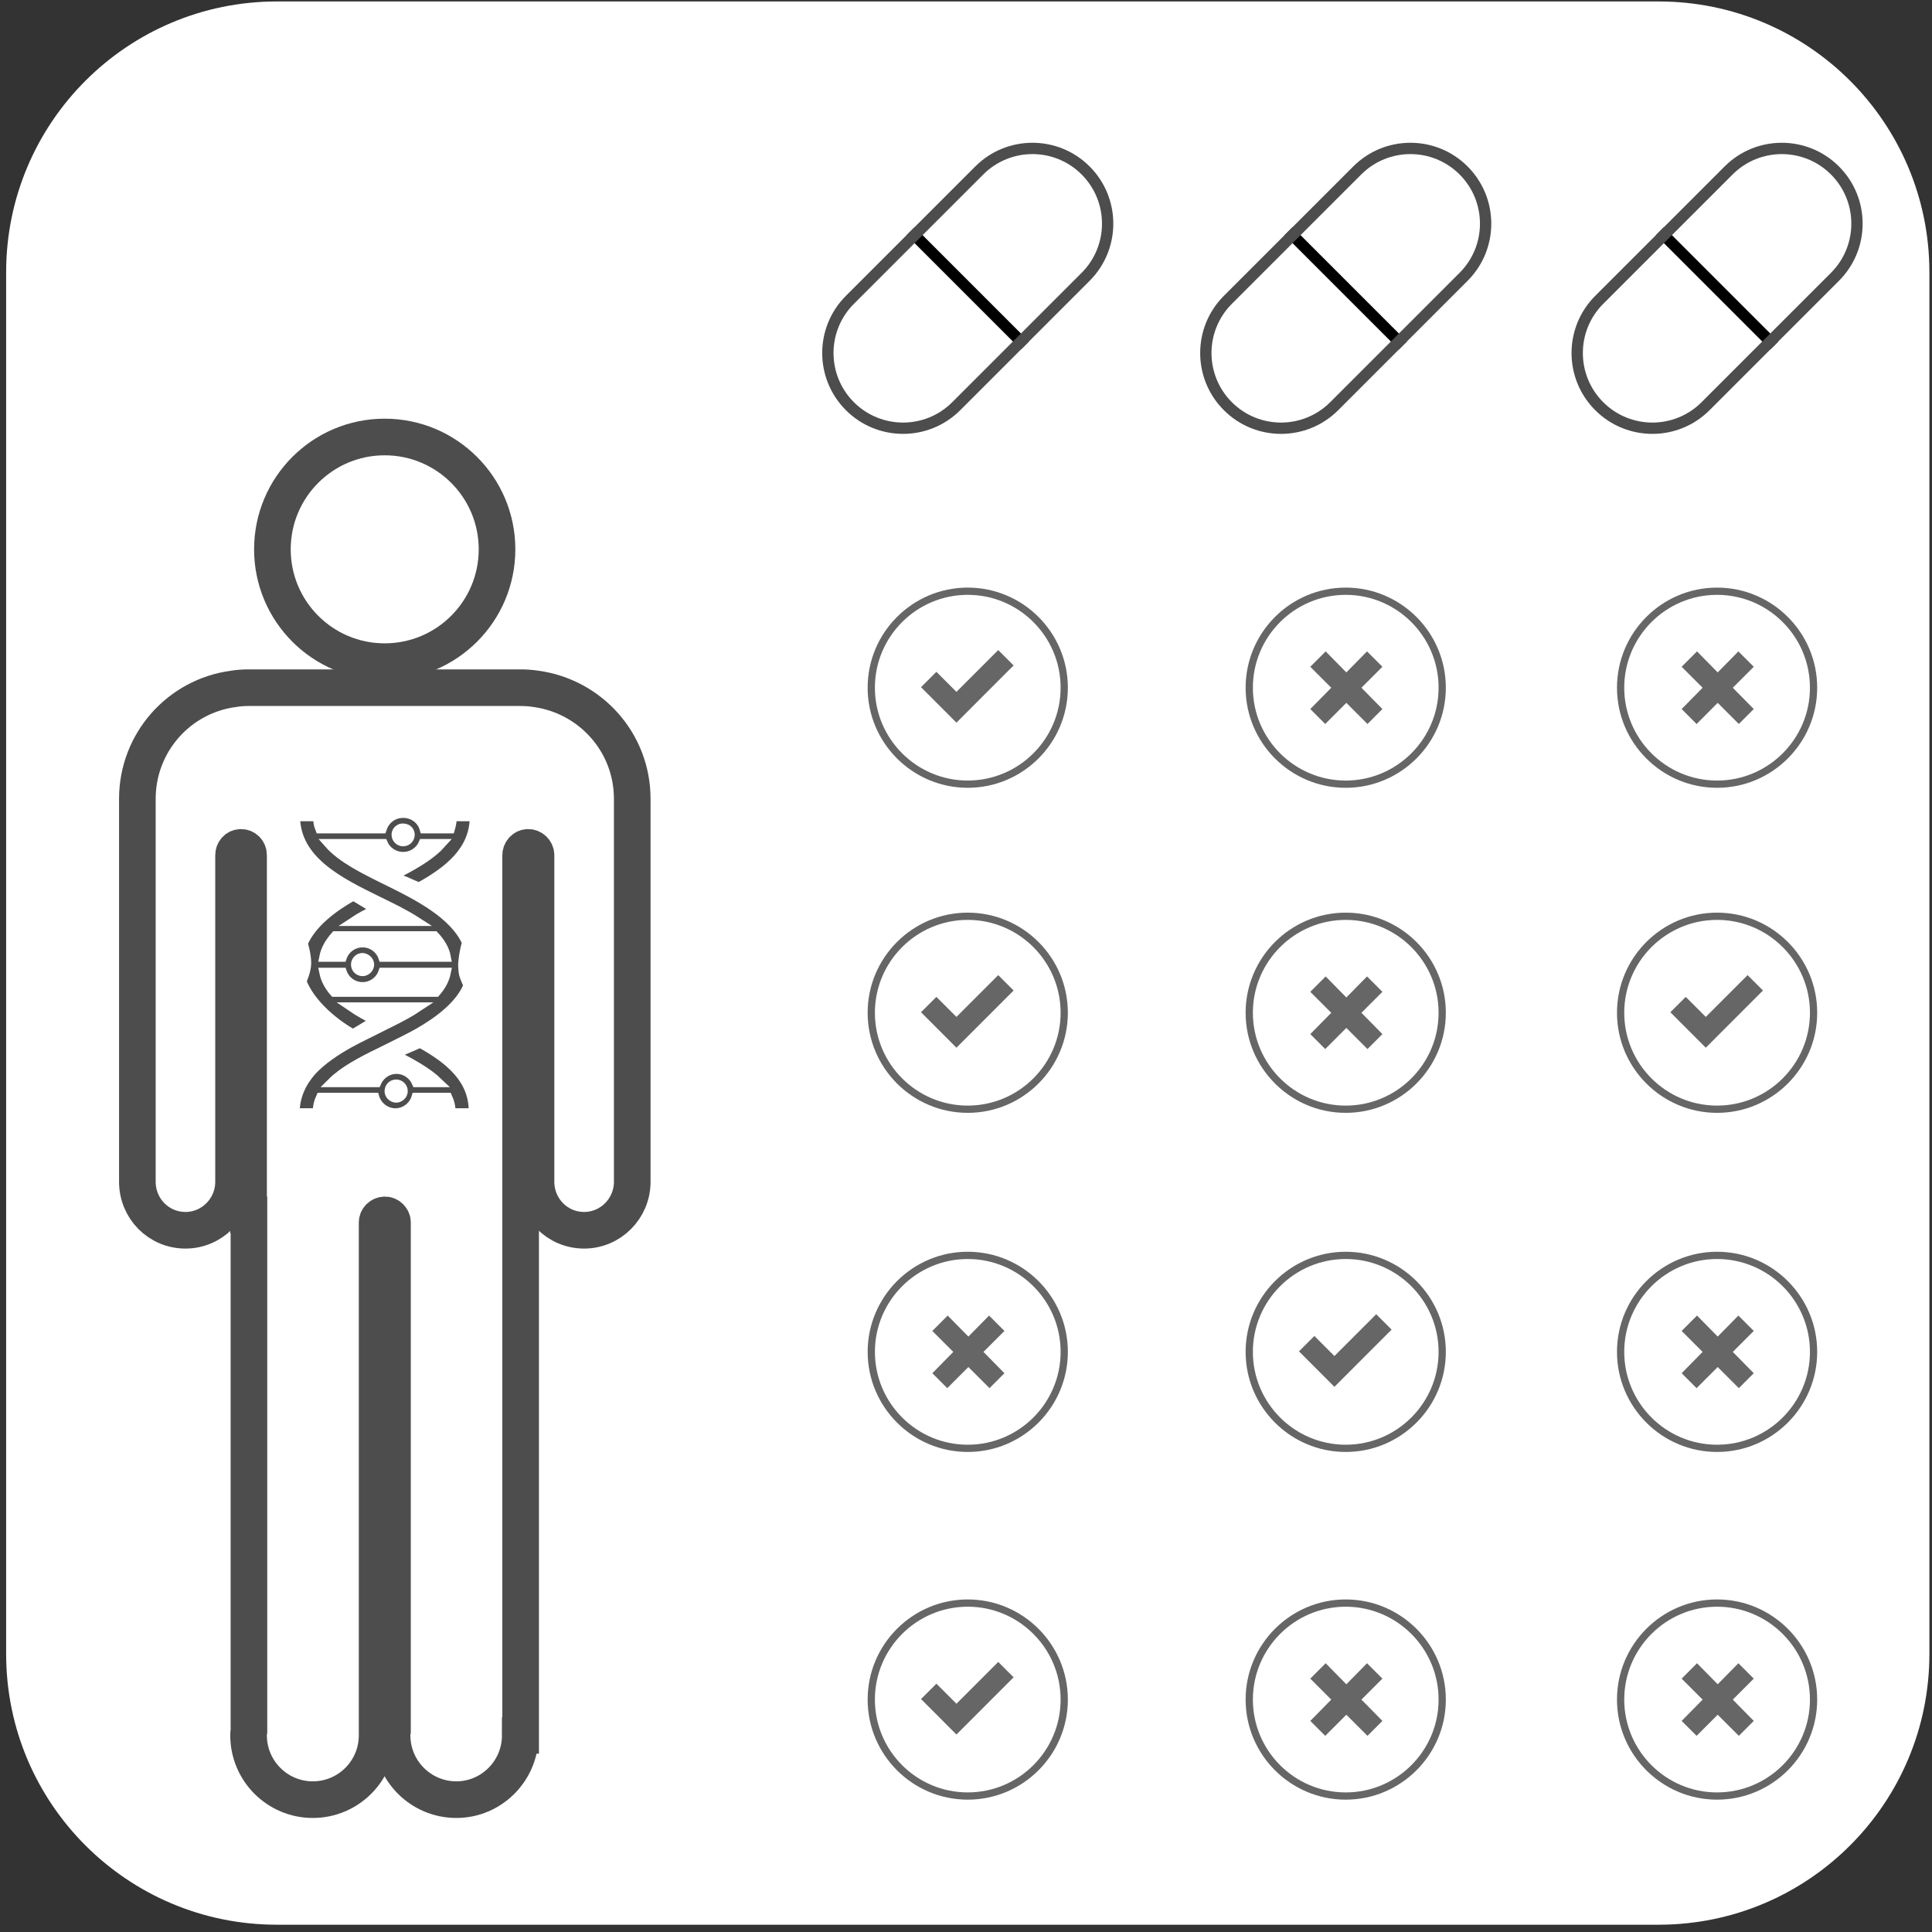 <?xml version="1.0" encoding="UTF-8" standalone="no"?>
<svg width="211px" height="211px" viewBox="0 0 211 211" version="1.1" xmlns="http://www.w3.org/2000/svg" xmlns:xlink="http://www.w3.org/1999/xlink" xmlns:sketch="http://www.bohemiancoding.com/sketch/ns">
    <rect x="0" y="0" width="211" height="211" fill="#333333" stroke="none"/>
    <!-- Generator: Sketch 3.4.4 (17249) - http://www.bohemiancoding.com/sketch -->
    <title>Shape</title>
    <desc>Created with Sketch.</desc>
    <defs></defs>
    <g id="Page-1" stroke="none" stroke-width="1" fill="none" fill-rule="evenodd" sketch:type="MSPage">
        <g id="HCP-hero" sketch:type="MSLayerGroup" transform="translate(-245, 0)">
            <g id="Holding_shapes" fill="#FFFFFF" sketch:type="MSShapeGroup">
                <path d="M455.715,180.637 C455.715,196.967 442.477,210.204 426.148,210.204 L275.238,210.204 C258.909,210.204 245.671,196.967 245.671,180.637 L245.671,29.728 C245.671,13.398 258.909,0.16 275.238,0.16 L426.148,0.16 C442.477,0.16 455.715,13.398 455.715,29.728 L455.715,180.637 L455.715,180.637 Z" id="Shape"></path>
            </g>
            <g id="match" transform="translate(260, 15)" sketch:type="MSShapeGroup">
                <path d="M39.282,44.993 C39.282,51.768 33.789,57.261 27.011,57.261 C20.24,57.261 14.75,51.768 14.75,44.993 C14.75,38.218 20.242,32.725 27.011,32.725 C33.789,32.725 39.282,38.218 39.282,44.993 L39.282,44.993 Z" id="Shape" stroke="#4D4D4D" stroke-width="4"></path>
                <path d="M54.049,72.248 L54.049,114.063 C54.049,116.993 51.681,119.361 48.795,119.361 C45.868,119.361 43.54,116.993 43.54,114.063 L43.54,78.406 C43.54,77.933 43.15,77.546 42.68,77.546 C42.246,77.546 41.86,77.934 41.86,78.406 L41.86,174.527 L41.82,174.527 C41.82,178.4 38.674,181.546 34.842,181.546 C30.963,181.546 27.821,178.4 27.821,174.527 C27.821,174.355 27.821,174.224 27.864,174.051 L27.864,118.5 C27.864,118.068 27.478,117.682 27.048,117.682 C26.571,117.682 26.186,118.069 26.186,118.5 L26.186,174.527 C26.186,178.4 23.039,181.546 19.165,181.546 C15.289,181.546 12.147,178.4 12.147,174.527 C12.147,174.355 12.147,174.224 12.188,174.051 L12.188,117.683 L12.147,117.683 L12.147,78.406 C12.147,77.933 11.801,77.546 11.327,77.546 C10.851,77.546 10.507,77.934 10.507,78.406 L10.507,114.063 C10.507,116.993 8.141,119.361 5.255,119.361 C2.327,119.361 0.002,116.993 0.002,114.063 L0.002,72.248 C0.002,66.091 4.564,61.011 10.507,60.232 C11.024,60.145 11.583,60.105 12.148,60.105 L41.859,60.105 C42.42,60.105 42.977,60.145 43.541,60.232 C49.486,61.051 54.049,66.091 54.049,72.248 L54.049,72.248 Z" id="Shape" stroke="#4D4D4D" stroke-width="4"></path>
                <path d="M96.499,23.171 C95.973,22.645 84.011,10.682 84.011,10.682 L84.885,9.808 C84.885,9.808 96.854,21.777 97.374,22.297 L96.499,23.171 L96.499,23.171 Z" id="Shape" fill="#000000"></path>
                <path d="M104.002,3.179 C100.553,-0.27 94.961,-0.27 91.513,3.179 L77.383,17.309 C73.934,20.758 73.934,26.35 77.383,29.798 C80.831,33.247 86.423,33.247 89.872,29.798 L104.002,15.668 C107.45,12.22 107.45,6.628 104.002,3.179 L104.002,3.179 Z M103.128,14.795 L88.997,28.925 C86.031,31.891 81.223,31.891 78.256,28.925 C75.291,25.959 75.291,21.15 78.256,18.184 L92.387,4.054 C95.353,1.088 100.161,1.088 103.128,4.054 C106.094,7.02 106.094,11.829 103.128,14.795 L103.128,14.795 Z" id="Shape" fill="#4D4D4D"></path>
                <path d="M137.778,23.171 C137.252,22.645 125.29,10.682 125.29,10.682 L126.164,9.808 C126.164,9.808 138.133,21.777 138.653,22.297 L137.778,23.171 L137.778,23.171 Z" id="Shape" fill="#000000"></path>
                <path d="M145.281,3.179 C141.832,-0.27 136.24,-0.27 132.792,3.179 L118.662,17.309 C115.213,20.758 115.213,26.35 118.662,29.798 C122.11,33.247 127.702,33.247 131.151,29.798 L145.281,15.668 C148.729,12.22 148.729,6.628 145.281,3.179 L145.281,3.179 Z M144.407,14.795 L130.276,28.925 C127.31,31.891 122.502,31.891 119.535,28.925 C116.57,25.959 116.57,21.15 119.535,18.184 L133.666,4.054 C136.632,1.088 141.44,1.088 144.407,4.054 C147.373,7.02 147.373,11.829 144.407,14.795 L144.407,14.795 Z" id="Shape" fill="#4D4D4D"></path>
                <path d="M178.336,23.171 C177.81,22.645 165.848,10.682 165.848,10.682 L166.722,9.808 C166.722,9.808 178.691,21.777 179.211,22.297 L178.336,23.171 L178.336,23.171 Z" id="Shape" fill="#000000"></path>
                <path d="M185.839,3.179 C182.39,-0.27 176.798,-0.27 173.35,3.179 L159.22,17.309 C155.771,20.758 155.771,26.35 159.22,29.798 C162.668,33.247 168.26,33.247 171.709,29.798 L185.839,15.668 C189.287,12.22 189.287,6.628 185.839,3.179 L185.839,3.179 Z M184.965,14.795 L170.834,28.925 C167.868,31.891 163.06,31.891 160.093,28.925 C157.128,25.959 157.128,21.15 160.093,18.184 L174.224,4.054 C177.19,1.088 181.998,1.088 184.965,4.054 C187.931,7.02 187.931,11.829 184.965,14.795 L184.965,14.795 Z" id="Shape" fill="#4D4D4D"></path>
                <path d="M30.883,98.924 C30.158,99.246 28.868,99.811 28.024,100.133 C29.917,101.099 31.69,102.067 32.898,103.235 L30.481,103.235 C30.118,102.389 29.272,101.785 28.305,101.785 C27.338,101.785 26.493,102.389 26.13,103.235 L21.215,103.235 C22.504,101.946 24.478,100.898 26.572,99.891 C26.814,99.77 27.055,99.649 27.298,99.529 C28.426,98.965 29.594,98.401 30.682,97.796 C32.939,96.503 35.26,94.761 36.121,92.605 C36.121,92.605 35.983,92.376 35.675,91.544 C35.555,91.222 35.53,90.413 35.534,90.344 C35.602,89.152 35.953,87.916 35.953,87.916 C34.574,84.845 30.621,82.829 27.298,81.199 C24.76,79.95 22.302,78.741 20.892,77.13 L26.855,77.13 C27.218,77.976 28.064,78.54 29.031,78.54 C29.998,78.54 30.843,77.976 31.206,77.13 L33.221,77.13 C32.214,78.258 30.683,79.225 28.749,80.232 C28.467,80.393 28.185,80.514 27.902,80.675 C28.305,80.836 28.789,81.078 29.272,81.238 C29.876,81.52 30.481,81.762 30.763,81.883 C33.985,80.111 36.805,77.895 36.805,74.189 L34.388,74.189 C34.388,74.672 34.307,75.115 34.187,75.518 L31.327,75.518 C31.045,74.511 30.118,73.826 29.031,73.826 C27.943,73.826 27.056,74.511 26.734,75.518 L19.926,75.518 C19.764,75.115 19.684,74.632 19.684,74.189 L17.267,74.189 C17.307,78.982 22.061,81.319 26.25,83.374 C27.741,84.099 29.231,84.824 30.48,85.63 L23.631,85.63 C24.357,85.147 25.162,84.743 26.008,84.3 L23.591,82.849 C21.309,84.123 19.034,85.872 18.113,88.022 C18.113,88.022 18.489,89.234 18.489,90.181 C18.489,91.035 17.969,92.177 17.969,92.177 C18.835,94.448 21.217,96.596 23.55,97.915 L25.966,96.466 C25.04,95.982 24.154,95.498 23.389,94.975 L30.68,94.975 C29.713,95.621 28.626,96.184 27.497,96.747 C27.095,96.948 26.651,97.15 26.208,97.392 C25.241,97.876 24.233,98.359 23.268,98.882 C21.657,99.769 20.165,100.776 19.038,101.985 C17.951,103.234 17.226,104.724 17.226,106.538 L19.643,106.538 C19.643,105.934 19.763,105.369 20.005,104.846 L20.126,104.846 L25.927,104.846 C26.209,105.813 27.136,106.538 28.183,106.538 C29.231,106.538 30.158,105.812 30.439,104.846 L33.904,104.846 C34.146,105.369 34.266,105.934 34.266,106.538 L36.684,106.538 C36.805,102.872 34.025,100.656 30.883,98.924 L30.883,98.924 Z M28.667,75.518 C28.788,75.437 28.909,75.437 29.03,75.437 C29.151,75.437 29.311,75.477 29.392,75.518 C29.633,75.639 29.795,75.88 29.795,76.163 C29.795,76.566 29.472,76.928 29.029,76.928 C28.627,76.928 28.263,76.606 28.263,76.163 C28.265,75.88 28.426,75.639 28.667,75.518 L28.667,75.518 Z M21.618,87.201 L32.293,87.201 L32.454,87.201 C33.099,87.886 33.582,88.651 33.743,89.537 L26.814,89.537 C26.492,88.611 25.605,87.966 24.598,87.966 C23.591,87.966 22.704,88.611 22.382,89.537 L20.367,89.537 C20.53,88.691 20.973,87.926 21.618,87.201 L21.618,87.201 Z M25.364,90.344 C25.364,90.746 25.001,91.109 24.598,91.109 C24.195,91.109 23.832,90.787 23.832,90.344 C23.832,89.94 24.154,89.578 24.598,89.578 C25.001,89.617 25.364,89.939 25.364,90.344 L25.364,90.344 Z M21.497,93.364 C20.933,92.719 20.53,91.994 20.368,91.189 L22.383,91.189 C22.705,92.115 23.592,92.759 24.599,92.759 C25.606,92.759 26.493,92.114 26.815,91.189 L33.744,91.189 C33.583,91.994 33.18,92.719 32.616,93.364 L21.497,93.364 L21.497,93.364 Z M28.587,104.846 C28.506,104.886 28.386,104.926 28.265,104.926 C28.144,104.926 28.024,104.886 27.943,104.846 C27.701,104.725 27.5,104.483 27.5,104.16 C27.5,103.758 27.822,103.395 28.266,103.395 C28.668,103.395 29.032,103.717 29.032,104.16 C29.03,104.482 28.829,104.725 28.587,104.846 L28.587,104.846 Z" id="Shape" stroke="#FFFFFF" fill="#4D4D4D"></path>
                <path d="M131.97,71.038 C125.943,71.038 121.039,66.134 121.039,60.106 C121.039,54.078 125.942,49.174 131.97,49.174 C137.999,49.174 142.904,54.078 142.904,60.106 C142.904,66.134 137.999,71.038 131.97,71.038 L131.97,71.038 Z M131.97,49.965 C126.38,49.965 121.831,54.514 121.831,60.106 C121.831,65.698 126.379,70.247 131.97,70.247 C137.562,70.247 142.113,65.698 142.113,60.106 C142.113,54.514 137.562,49.965 131.97,49.965 L131.97,49.965 Z M135.977,57.82 L134.298,56.141 L132.039,58.436 L129.78,56.141 L128.101,57.82 L130.391,60.111 L128.103,62.437 L129.733,64.069 L132.039,61.761 L134.346,64.069 L135.977,62.437 L133.687,60.111 L135.977,57.82 L135.977,57.82 Z" id="Shape" fill="#666666"></path>
                <path d="M172.527,71.038 C166.5,71.038 161.596,66.134 161.596,60.106 C161.596,54.078 166.499,49.174 172.527,49.174 C178.556,49.174 183.461,54.078 183.461,60.106 C183.461,66.134 178.557,71.038 172.527,71.038 L172.527,71.038 Z M172.527,49.965 C166.937,49.965 162.388,54.514 162.388,60.106 C162.388,65.698 166.936,70.247 172.527,70.247 C178.119,70.247 182.67,65.698 182.67,60.106 C182.67,54.514 178.119,49.965 172.527,49.965 L172.527,49.965 Z M176.534,57.82 L174.855,56.141 L172.596,58.436 L170.337,56.141 L168.658,57.82 L170.948,60.111 L168.66,62.437 L170.29,64.069 L172.596,61.761 L174.903,64.069 L176.534,62.437 L174.244,60.111 L176.534,57.82 L176.534,57.82 Z" id="Shape" fill="#666666"></path>
                <path d="M89.457,63.924 L85.587,60.049 L87.267,58.37 L89.457,60.561 L94.022,55.996 L95.7,57.674 L89.457,63.924 L89.457,63.924 Z M101.624,60.105 C101.624,54.077 96.72,49.173 90.691,49.173 C84.662,49.173 79.758,54.077 79.758,60.105 C79.758,66.133 84.662,71.037 90.691,71.037 C96.72,71.037 101.624,66.134 101.624,60.105 L101.624,60.105 Z M100.833,60.105 C100.833,65.696 96.283,70.246 90.691,70.246 C85.1,70.246 80.55,65.697 80.55,60.105 C80.55,54.513 85.1,49.964 90.691,49.964 C96.283,49.965 100.833,54.514 100.833,60.105 L100.833,60.105 Z" id="Shape" fill="#666666"></path>
                <path d="M131.97,106.537 C125.943,106.537 121.039,101.633 121.039,95.605 C121.039,89.577 125.942,84.673 131.97,84.673 C137.999,84.673 142.904,89.578 142.904,95.605 C142.904,101.632 137.999,106.537 131.97,106.537 L131.97,106.537 Z M131.97,85.465 C126.38,85.465 121.831,90.014 121.831,95.606 C121.831,101.198 126.379,105.747 131.97,105.747 C137.562,105.747 142.113,101.198 142.113,95.606 C142.113,90.014 137.562,85.465 131.97,85.465 L131.97,85.465 Z M135.977,93.32 L134.298,91.64 L132.039,93.936 L129.78,91.64 L128.101,93.32 L130.391,95.611 L128.103,97.937 L129.733,99.568 L132.039,97.261 L134.346,99.568 L135.977,97.937 L133.687,95.611 L135.977,93.32 L135.977,93.32 Z" id="Shape" fill="#666666"></path>
                <path d="M89.457,99.424 L85.587,95.549 L87.267,93.871 L89.457,96.061 L94.022,91.496 L95.7,93.175 L89.457,99.424 L89.457,99.424 Z M101.624,95.605 C101.624,89.577 96.72,84.673 90.691,84.673 C84.662,84.673 79.758,89.578 79.758,95.605 C79.758,101.632 84.662,106.537 90.691,106.537 C96.72,106.537 101.624,101.634 101.624,95.605 L101.624,95.605 Z M100.833,95.605 C100.833,101.197 96.283,105.746 90.691,105.746 C85.1,105.746 80.55,101.197 80.55,95.605 C80.55,90.013 85.1,85.464 90.691,85.464 C96.283,85.465 100.833,90.014 100.833,95.605 L100.833,95.605 Z" id="Shape" fill="#666666"></path>
                <path d="M171.295,99.424 L167.425,95.549 L169.105,93.871 L171.295,96.061 L175.86,91.496 L177.538,93.175 L171.295,99.424 L171.295,99.424 Z M183.462,95.605 C183.462,89.577 178.558,84.673 172.529,84.673 C166.5,84.673 161.596,89.578 161.596,95.605 C161.596,101.632 166.5,106.537 172.529,106.537 C178.558,106.537 183.462,101.634 183.462,95.605 L183.462,95.605 Z M182.671,95.605 C182.671,101.197 178.121,105.746 172.529,105.746 C166.938,105.746 162.388,101.197 162.388,95.605 C162.388,90.013 166.938,85.464 172.529,85.464 C178.121,85.465 182.671,90.014 182.671,95.605 L182.671,95.605 Z" id="Shape" fill="#666666"></path>
                <path d="M172.527,143.573 C166.5,143.573 161.596,138.669 161.596,132.641 C161.596,126.613 166.499,121.708 172.527,121.708 C178.556,121.708 183.461,126.613 183.461,132.641 C183.461,138.669 178.557,143.573 172.527,143.573 L172.527,143.573 Z M172.527,122.501 C166.937,122.501 162.388,127.05 162.388,132.642 C162.388,138.234 166.936,142.783 172.527,142.783 C178.119,142.783 182.67,138.234 182.67,132.642 C182.67,127.05 178.119,122.501 172.527,122.501 L172.527,122.501 Z M176.534,130.356 L174.855,128.676 L172.596,130.972 L170.337,128.676 L168.658,130.356 L170.948,132.647 L168.66,134.973 L170.29,136.604 L172.596,134.297 L174.903,136.604 L176.534,134.973 L174.244,132.647 L176.534,130.356 L176.534,130.356 Z" id="Shape" fill="#666666"></path>
                <path d="M90.691,143.573 C84.664,143.573 79.76,138.669 79.76,132.641 C79.76,126.613 84.663,121.708 90.691,121.708 C96.72,121.708 101.625,126.613 101.625,132.641 C101.625,138.669 96.721,143.573 90.691,143.573 L90.691,143.573 Z M90.691,122.501 C85.101,122.501 80.552,127.05 80.552,132.642 C80.552,138.234 85.1,142.783 90.691,142.783 C96.283,142.783 100.834,138.234 100.834,132.642 C100.834,127.05 96.283,122.501 90.691,122.501 L90.691,122.501 Z M94.698,130.356 L93.019,128.676 L90.76,130.972 L88.501,128.676 L86.822,130.356 L89.112,132.647 L86.824,134.973 L88.454,136.604 L90.76,134.297 L93.067,136.604 L94.698,134.973 L92.408,132.647 L94.698,130.356 L94.698,130.356 Z" id="Shape" fill="#666666"></path>
                <path d="M130.737,136.46 L126.867,132.585 L128.547,130.907 L130.737,133.097 L135.302,128.532 L136.98,130.211 L130.737,136.46 L130.737,136.46 Z M142.904,132.642 C142.904,126.614 138,121.709 131.971,121.709 C125.942,121.709 121.038,126.614 121.038,132.642 C121.038,138.67 125.942,143.574 131.971,143.574 C138,143.574 142.904,138.67 142.904,132.642 L142.904,132.642 Z M142.113,132.642 C142.113,138.234 137.563,142.783 131.971,142.783 C126.38,142.783 121.83,138.234 121.83,132.642 C121.83,127.05 126.38,122.501 131.971,122.501 C137.563,122.501 142.113,127.05 142.113,132.642 L142.113,132.642 Z" id="Shape" fill="#666666"></path>
                <path d="M131.97,181.546 C125.943,181.546 121.039,176.642 121.039,170.614 C121.039,164.586 125.942,159.681 131.97,159.681 C137.999,159.681 142.904,164.586 142.904,170.614 C142.904,176.642 137.999,181.546 131.97,181.546 L131.97,181.546 Z M131.97,160.474 C126.38,160.474 121.831,165.023 121.831,170.615 C121.831,176.207 126.379,180.756 131.97,180.756 C137.562,180.756 142.113,176.207 142.113,170.615 C142.113,165.023 137.562,160.474 131.97,160.474 L131.97,160.474 Z M135.977,168.329 L134.298,166.649 L132.039,168.945 L129.78,166.649 L128.101,168.329 L130.391,170.62 L128.103,172.946 L129.733,174.577 L132.039,172.27 L134.346,174.577 L135.977,172.946 L133.687,170.62 L135.977,168.329 L135.977,168.329 Z" id="Shape" fill="#666666"></path>
                <path d="M172.527,181.546 C166.5,181.546 161.596,176.642 161.596,170.614 C161.596,164.586 166.499,159.681 172.527,159.681 C178.556,159.681 183.461,164.586 183.461,170.614 C183.461,176.642 178.557,181.546 172.527,181.546 L172.527,181.546 Z M172.527,160.474 C166.937,160.474 162.388,165.023 162.388,170.615 C162.388,176.207 166.936,180.756 172.527,180.756 C178.119,180.756 182.67,176.207 182.67,170.615 C182.67,165.023 178.119,160.474 172.527,160.474 L172.527,160.474 Z M176.534,168.329 L174.855,166.649 L172.596,168.945 L170.337,166.649 L168.658,168.329 L170.948,170.62 L168.66,172.946 L170.29,174.577 L172.596,172.27 L174.903,174.577 L176.534,172.946 L174.244,170.62 L176.534,168.329 L176.534,168.329 Z" id="Shape" fill="#666666"></path>
                <path d="M89.457,174.433 L85.587,170.558 L87.267,168.88 L89.457,171.07 L94.022,166.505 L95.7,168.184 L89.457,174.433 L89.457,174.433 Z M101.624,170.614 C101.624,164.586 96.72,159.681 90.691,159.681 C84.662,159.681 79.758,164.586 79.758,170.614 C79.758,176.642 84.662,181.546 90.691,181.546 C96.72,181.546 101.624,176.643 101.624,170.614 L101.624,170.614 Z M100.833,170.614 C100.833,176.206 96.283,180.755 90.691,180.755 C85.1,180.755 80.55,176.206 80.55,170.614 C80.55,165.022 85.1,160.473 90.691,160.473 C96.283,160.474 100.833,165.022 100.833,170.614 L100.833,170.614 Z" id="Shape" fill="#666666"></path>
            </g>
        </g>
    </g>
</svg>